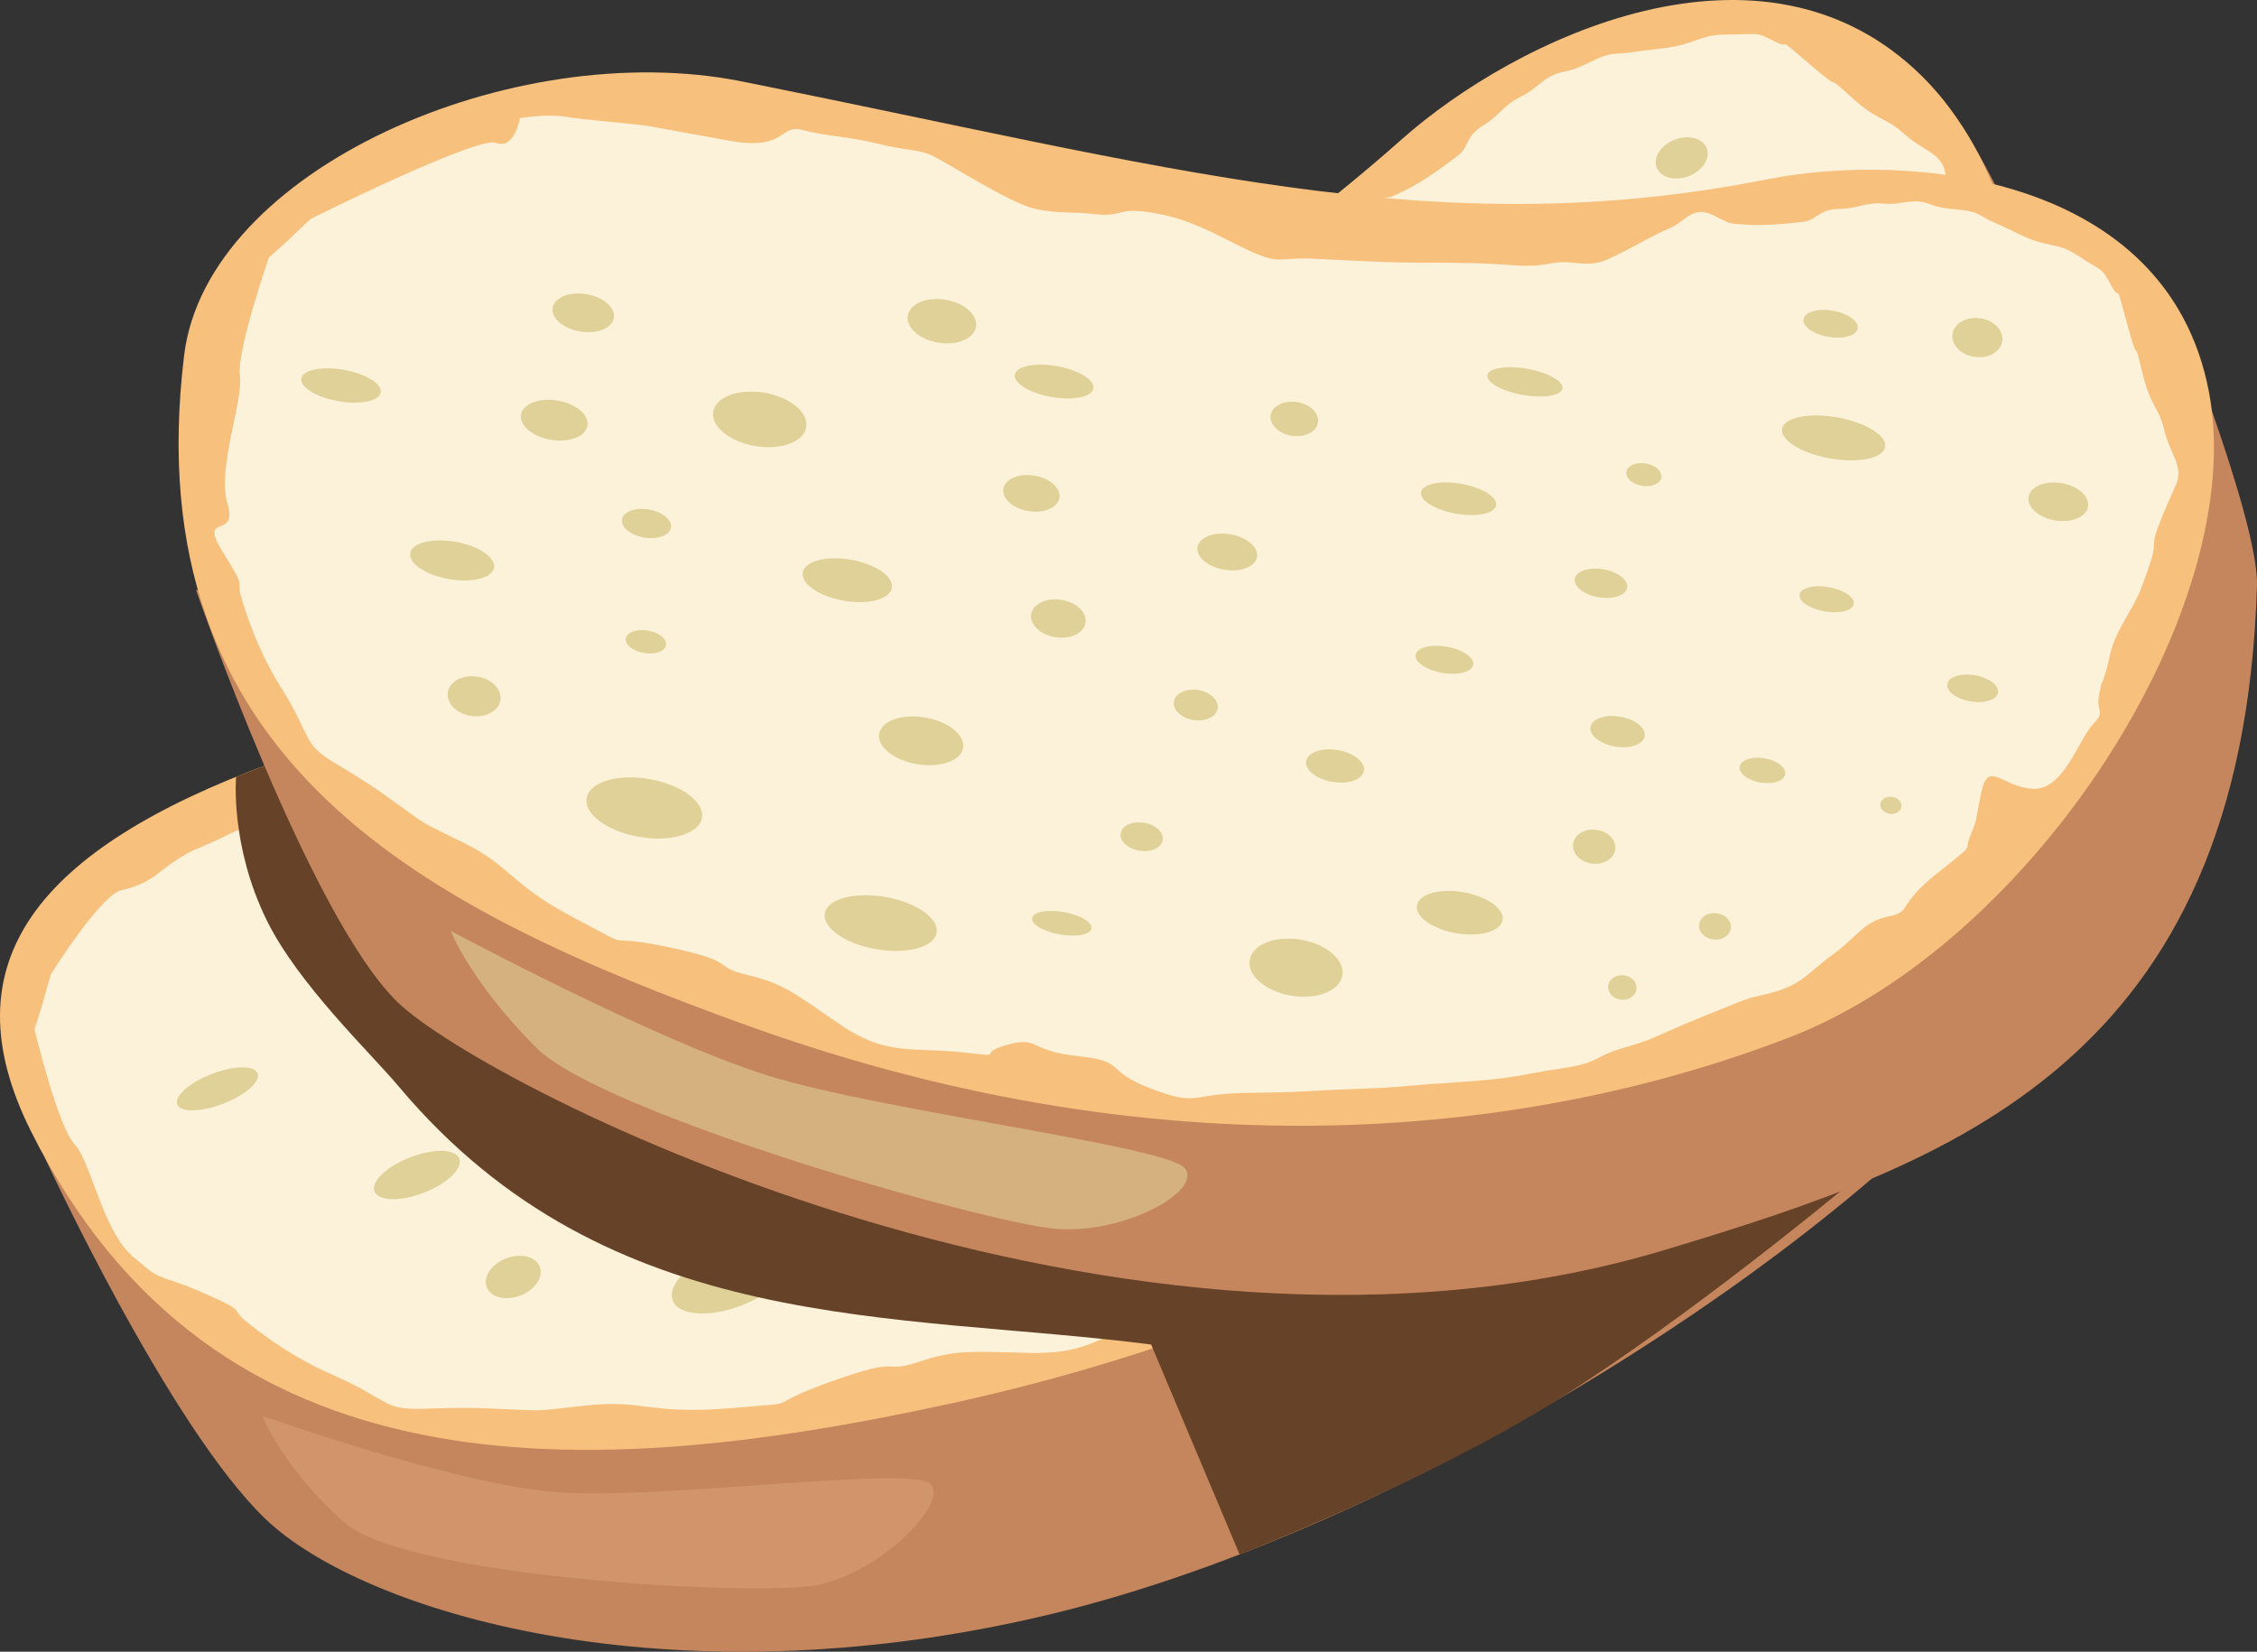<svg xmlns="http://www.w3.org/2000/svg" width="1080" height="790.42" viewBox="0 0 1080 790.42"><rect x="0" y="0" width="1080" height="790.42" fill="#333333" stroke="none"/><g id="a"/><g id="b"><g id="c"><g id="d"><path d="M21.32 553.72s59.48 128.95 105.8 173.26c46.32 44.3 191.99 89.05 373.67 45.96 181.69-43.09 394.05-185.56 468.59-284.42 74.54-98.85 48.19-242.3 26.7-307.88-8.78-26.8-37.46-86.98-52.82-113.21-22.23-37.96-43.38-30.98-43.38-30.98l-268.15 145.19-196.04 151.71L21.32 553.72z" fill="#c5865d" fill-rule="evenodd"/><path d="M453.61 671.95c229.59-49.96 375.71-164.85 457.01-266.33 81.3-101.48 85.61-293.28 9.27-368.97-76.34-75.69-194.79-18.27-249.3 30.14-127.98 113.68-331.73 221.44-540.83 298.44C17.77 406.46-25.38 460.69 14.66 541.03c87.76 176.07 266.15 168.51 438.94 130.91z" fill="#f7c07d" fill-rule="evenodd"/><path d="M24.3 466.3s24.07-38.48 34.05-40.4c9.97-1.92 16.62-7.4 16.62-7.4.0.0 11.06-9.14 19.54-12.42 8.47-3.28 32.06-15.33 39.69-18.28 7.63-2.95 10.17-3.94 38.12-14.76 27.96-10.82 38.56-23.68 50.75-27.42 12.19-3.74 21.71-9.38 36.43-14.1 14.73-4.73 18.32-8.06 26.6-9.32 8.28-1.26 74.34-39.47 87.05-44.39 12.71-4.92 13.76-7.27 26.98-13.36 13.23-6.09 6.18-9.2 30.23-17.54 24.05-8.33 38.45-13.9 49.33-21.03 10.88-7.13 3.58-3.33 30.23-17.54 26.65-14.21 32.77-18.52 43.14-24.48 10.36-5.95 13.42-8.11 29.71-16.36 16.29-8.25 14.14-11.3 25.67-16.74 11.53-5.44 12.58-7.79 19.27-18.16 6.71-10.37 8.27-13.89 13.41-20.74 5.14-6.85 3.89-15.12 15.04-16.52 11.14-1.4 7.76-.08 16.75-4.54 8.99-4.45 19.55-12.42 24.82-16.4 5.28-3.99 3.32-9.07 11.98-14.36 8.66-5.29 9.05-9.33 18.04-13.79 9-4.45 10.75-9.99 20.72-11.91 9.98-1.92 16.29-8.25 24.9-8.66 8.61-.41 3.72-.47 21.45-2.47 17.73-2 17.8-6.88 32.47-6.73 14.67.15 11.99-1.73 21.71 3.26 9.73 4.99-1.43-4.78 16.91 10.96 18.35 15.73 5.4 2.43 19.32 15.2 13.91 12.77 16.65 9.77 25.66 17.95 9.01 8.19 18.27 9.47 19.85 18.57 1.58 9.11 1.38 11.13 3.61 21.94 2.24 10.8 3.62 4.82 7.09 19.82 3.46 14.99 2.81 13.31 3.49 27.63.67 14.32 3.01 15.36 5.78 24.99 2.75 9.62-.85.32 2.75 9.62 3.6 9.31 7.71 4.8 5.56 14.38-2.14 9.58 4.92 34.08-8.83 41.34-13.74 7.27-27.37-.13-21.62 14.67 5.75 14.81 5.29 11.09 6.87 20.2 1.58 9.11 4.78.45-4.34 24.05-9.12 23.59-.31 21.58-9.74 30.05-9.44 8.48-8.19 16.75-13.9 29.66-5.72 12.91-5.12 19.48-15.54 30.32-10.42 10.84-4.76 2.81-22.92 26.37-18.16 23.56-15.62 22.58-27.4 34.92-11.78 12.34-6.05 12.06-22.4 25.2-16.35 13.13-15.69 14.82-41.87 32.74-26.19 17.91-19.74 14.44-42.35 29.03-22.6 14.59-19.21 13.27-45.21 29.17-25.99 15.9-17.25 18.35-43.46 23.63-26.21 5.28-17.49-4.9-40.56 5.97-23.06 10.87-22.62 1.95-34.41 14.28-11.79 12.34 5.35 3.77-17.72 14.64-23.07 10.87-31.79 21.05-60.29 20.41-28.49-.64-35.73-1.73-53.85 4.31-18.12 6.04-6.2-3.43-42.11 9.49-35.91 12.93-9.05 9.34-47.71 12.63-38.66 3.29-41.62-4.31-69.64-1.24-28.03 3.07-16.56 2.52-46.23 1.36-29.67-1.15-38.99 2.45-48.71-2.54-9.73-4.98-10.38-6.68-26.82-13.93-16.45-7.25-29.82-16.66-39.69-24.51-9.86-7.85 1.23-4.36-21.09-14.2-22.31-9.84-19.11-4.48-32.7-16.52-15.26-11.39-21.04-46.06-29.1-54.73-8.07-8.67-19.17-54.94-19.17-54.94l3.49-11.07 4.31-15.28z" fill="#fcf2d9" fill-rule="evenodd"/><path d="M125.46 677.52s90.24 32.17 139.53 36.43c49.29 4.26 171.91-13.06 180.4-3.7 8.49 9.36-24.39 42.49-54.26 48.23-29.87 5.73-196.82-3.56-226.5-30-29.68-26.43-39.17-50.96-39.17-50.96z" fill="#d1946b" fill-rule="evenodd"/><path d="M344.76 598.47c15.41-5.96 30.18-4.93 32.98 2.31 2.8 7.24-7.42 17.94-22.84 23.91-15.41 5.97-30.18 4.93-32.98-2.31-2.8-7.24 7.42-17.94 22.84-23.91z" fill="#dfd197" fill-rule="evenodd"/><path d="M479.3 584.33c14.95-5.78 29.11-5.17 31.65 1.36 2.53 6.54-7.54 16.53-22.48 22.31-14.95 5.79-29.12 5.18-31.65-1.36-2.53-6.54 7.54-16.53 22.48-22.31z" fill="#dfd197" fill-rule="evenodd"/><path d="M560.93 543.98c7.94-3.07 15.26-3.29 16.34-.49 1.08 2.8-4.47 7.57-12.42 10.64-7.94 3.07-15.25 3.29-16.34.49-1.08-2.8 4.47-7.57 12.41-10.64z" fill="#dfd197" fill-rule="evenodd"/><path d="M448.4 501.97c11.21-4.34 22.13-3.12 24.39 2.71 2.26 5.84-5 14.08-16.2 18.43-11.21 4.34-22.13 3.12-24.39-2.72-2.26-5.83 4.99-14.08 16.2-18.42z" fill="#dfd197" fill-rule="evenodd"/><path d="M373.53 458.02c11.91-4.61 23.18-4.18 25.17.95 1.99 5.13-6.05 13.04-17.96 17.65-11.91 4.61-23.18 4.18-25.17-.95-1.98-5.14 6.06-13.04 17.97-17.65z" fill="#dfd197" fill-rule="evenodd"/><path d="M291.07 413.52c12.42-4.81 24.59-3.29 27.17 3.38 2.58 6.67-5.39 15.98-17.81 20.78-12.42 4.81-24.59 3.29-27.17-3.38-2.58-6.67 5.39-15.98 17.81-20.79z" fill="#dfd197" fill-rule="evenodd"/><path d="M271.87 490.55c6.54-2.53 12.94-1.74 14.29 1.76 1.36 3.5-2.85 8.39-9.39 10.92-6.54 2.53-12.94 1.75-14.29-1.76-1.36-3.51 2.85-8.39 9.38-10.93z" fill="#dfd197" fill-rule="evenodd"/><path d="M303.91 539.41c5.37-2.08 10.6-1.49 11.69 1.31 1.08 2.8-2.39 6.75-7.76 8.84-5.37 2.08-10.61 1.49-11.69-1.31-1.08-2.8 2.39-6.76 7.76-8.84z" fill="#dfd197" fill-rule="evenodd"/><path d="M196.22 553.86c11.21-4.34 21.76-4.07 23.57.6 1.8 4.67-5.82 11.97-17.02 16.32-11.21 4.34-21.76 4.07-23.57-.6-1.81-4.67 5.81-11.97 17.02-16.31z" fill="#dfd197" fill-rule="evenodd"/><path d="M242.15 602.21c7-2.71 14.23-.93 16.13 3.97 1.89 4.9-2.25 11.08-9.25 13.79-7 2.71-14.22.94-16.12-3.97-1.9-4.9 2.24-11.08 9.24-13.79z" fill="#dfd197" fill-rule="evenodd"/><path d="M101.29 513.97c10.62-4.11 20.47-4.26 21.98-.34 1.52 3.92-5.86 10.45-16.48 14.55-10.63 4.11-20.47 4.26-21.98.34-1.52-3.93 5.86-10.45 16.48-14.55z" fill="#dfd197" fill-rule="evenodd"/><path d="M202.88 470.58c8.87-3.43 17.6-2.24 19.5 2.66 1.9 4.91-3.76 11.67-12.63 15.1-8.87 3.44-17.61 2.24-19.5-2.66-1.9-4.9 3.76-11.66 12.63-15.1z" fill="#dfd197" fill-rule="evenodd"/><path d="M186.86 420.39c8.17-3.16 16.27-1.94 18.07 2.73 1.81 4.67-3.35 11.02-11.52 14.18-8.18 3.16-16.26 1.95-18.07-2.72-1.81-4.67 3.35-11.02 11.52-14.18z" fill="#dfd197" fill-rule="evenodd"/><path d="M411.22 326.74c10.51-4.07 20.25-4.24 21.74-.38 1.5 3.85-5.82 10.29-16.33 14.35-10.51 4.07-20.25 4.24-21.74.38-1.49-3.85 5.82-10.29 16.33-14.35z" fill="#dfd197" fill-rule="evenodd"/><path d="M430.94 376.48c7.48-2.89 14.92-1.64 16.64 2.8 1.72 4.44-2.95 10.38-10.42 13.27-7.47 2.89-14.92 1.64-16.64-2.8-1.71-4.44 2.95-10.38 10.42-13.27z" fill="#dfd197" fill-rule="evenodd"/><path d="M476.19 419.25c7.25-2.8 14.58-1.28 16.38 3.38 1.81 4.67-2.6 10.73-9.83 13.53-7.24 2.8-14.58 1.29-16.38-3.38-1.81-4.67 2.59-10.73 9.83-13.53z" fill="#dfd197" fill-rule="evenodd"/><path d="M345.01 329.03c9.1-3.52 18.17-2.03 20.25 3.35 2.08 5.37-3.62 12.58-12.72 16.1-9.1 3.53-18.17 2.03-20.25-3.34-2.08-5.37 3.62-12.58 12.72-16.11z" fill="#dfd197" fill-rule="evenodd"/><path d="M525.77 278.53c6.3-2.44 12.73-1.02 14.36 3.19 1.63 4.2-2.16 9.59-8.47 12.03-6.31 2.44-12.74 1.01-14.37-3.19-1.62-4.2 2.17-9.59 8.48-12.03z" fill="#dfd197" fill-rule="evenodd"/><path d="M532.14 348.99c7.94-3.07 15.76-1.97 17.48 2.47 1.71 4.44-3.33 10.52-11.27 13.6-7.94 3.07-15.77 1.97-17.48-2.47-1.72-4.44 3.33-10.52 11.27-13.59z" fill="#dfd197" fill-rule="evenodd"/><path d="M560.05 419.86c5.84-2.26 11.75-1.06 13.19 2.68 1.44 3.74-2.12 8.6-7.95 10.86-5.83 2.26-11.74 1.06-13.19-2.68-1.44-3.73 2.12-8.6 7.95-10.86z" fill="#dfd197" fill-rule="evenodd"/><path d="M572 487.19c5.61-2.17 11.25-1.09 12.61 2.41 1.35 3.5-2.09 8.1-7.69 10.27-5.61 2.17-11.25 1.09-12.6-2.41-1.36-3.5 2.08-8.1 7.69-10.27z" fill="#dfd197" fill-rule="evenodd"/><path d="M672.05 493.2c12.38-4.79 24.61-2.99 27.33 4.01 2.71 7.01-5.13 16.57-17.5 21.36-12.38 4.79-24.61 2.99-27.32-4.02-2.71-7.01 5.12-16.57 17.49-21.36z" fill="#dfd197" fill-rule="evenodd"/><path d="M730 431.88c11.44-4.43 22.33-3.86 24.32 1.28 1.99 5.13-5.68 12.89-17.12 17.31-11.45 4.43-22.33 3.86-24.32-1.28-1.99-5.14 5.67-12.89 17.12-17.32z" fill="#dfd197" fill-rule="evenodd"/><path d="M636.98 407.59c7.71-2.98 15.2-2.18 16.74 1.79 1.54 3.97-3.47 9.6-11.18 12.59-7.71 2.98-15.2 2.18-16.73-1.79-1.54-3.97 3.46-9.61 11.17-12.59z" fill="#dfd197" fill-rule="evenodd"/><path d="M656.62 337.76c7.71-2.98 14.98-2.75 16.24.52 1.27 3.27-3.95 8.33-11.66 11.32-7.71 2.98-14.97 2.75-16.24-.52-1.26-3.27 3.96-8.33 11.66-11.32z" fill="#dfd197" fill-rule="evenodd"/><path d="M619.17 268.63c10.04-3.89 19.36-4.01 20.8-.28 1.45 3.74-5.53 9.92-15.56 13.8-10.04 3.88-19.35 4.01-20.79.27-1.45-3.74 5.52-9.92 15.56-13.8z" fill="#dfd197" fill-rule="evenodd"/><path d="M617.02 205.29c10.04-3.89 19.21-4.39 20.47-1.12 1.26 3.27-5.85 9.08-15.89 12.96-10.04 3.89-19.21 4.39-20.47 1.12-1.27-3.27 5.84-9.07 15.89-12.95z" fill="#dfd197" fill-rule="evenodd"/><path d="M694.16 212.39c4.67-1.81 9.34-1.01 10.42 1.8 1.08 2.8-1.83 6.54-6.49 8.34-4.67 1.81-9.34 1-10.42-1.8-1.08-2.8 1.83-6.54 6.5-8.34z" fill="#dfd197" fill-rule="evenodd"/><path d="M704.16 265.88c7-2.71 13.78-2.07 15.14 1.44 1.36 3.5-3.22 8.54-10.22 11.25-7.01 2.71-13.79 2.07-15.14-1.43-1.35-3.51 3.23-8.54 10.23-11.25z" fill="#dfd197" fill-rule="evenodd"/><path d="M751.12 320.63c7.24-2.8 14.28-2.05 15.73 1.69 1.44 3.73-3.25 9.03-10.49 11.84-7.24 2.8-14.28 2.04-15.73-1.69-1.44-3.74 3.25-9.03 10.49-11.84z" fill="#dfd197" fill-rule="evenodd"/><path d="M771.51 372.06c5.61-2.17 11.47-.52 13.09 3.68 1.62 4.2-1.6 9.37-7.2 11.54s-11.47.52-13.09-3.69c-1.63-4.2 1.6-9.37 7.2-11.53z" fill="#dfd197" fill-rule="evenodd"/><path d="M825.2 299.74c6.07-2.35 11.95-1.79 13.12 1.24 1.17 3.04-2.8 7.4-8.87 9.75-6.07 2.35-11.94 1.79-13.12-1.24-1.17-3.03 2.8-7.4 8.86-9.75z" fill="#dfd197" fill-rule="evenodd"/><path d="M807.21 214.33c7.24-2.8 14.06-2.61 15.24.42 1.17 3.04-3.74 7.77-10.98 10.57-7.24 2.8-14.06 2.61-15.24-.42-1.17-3.04 3.74-7.77 10.98-10.57z" fill="#dfd197" fill-rule="evenodd"/><path d="M765.4 143.97c13.78-5.33 26.55-5.49 28.55-.35 1.98 5.13-7.57 13.62-21.35 18.96-13.78 5.33-26.56 5.49-28.55.35-1.99-5.14 7.57-13.62 21.35-18.96z" fill="#dfd197" fill-rule="evenodd"/><path d="M801.35 66.85c6.62-2.56 13.49-.74 15.35 4.08 1.87 4.81-1.99 10.79-8.6 13.35-6.62 2.56-13.49.74-15.35-4.08-1.86-4.81 1.99-10.79 8.61-13.35z" fill="#dfd197" fill-rule="evenodd"/><path d="M734.72 102.37c7.24-2.8 14.13-2.42 15.4.85 1.26 3.27-3.58 8.19-10.82 11-7.24 2.8-14.14 2.42-15.4-.85-1.26-3.27 3.57-8.19 10.82-11z" fill="#dfd197" fill-rule="evenodd"/><path d="M880.87 111.93c7.94-3.07 15.84-1.78 17.65 2.89 1.81 4.67-3.16 10.95-11.1 14.02-7.94 3.07-15.84 1.78-17.65-2.89-1.8-4.66 3.17-10.94 11.11-14.02z" fill="#dfd197" fill-rule="evenodd"/><path d="M894.64 211.61c6.77-2.62 13.29-2.09 14.55 1.17 1.26 3.27-3.2 8.04-9.97 10.67-6.77 2.62-13.28 2.09-14.55-1.17-1.26-3.27 3.2-8.04 9.97-10.67z" fill="#dfd197" fill-rule="evenodd"/><path d="M891.25 281.96c2.8-1.08 5.73-.26 6.55 1.85.81 2.1-.8 4.69-3.6 5.76-2.8 1.09-5.73.26-6.55-1.84-.81-2.1.8-4.69 3.6-5.77z" fill="#dfd197" fill-rule="evenodd"/><path d="M846.25 374.24c4.2-1.62 8.64-.29 9.9 2.98 1.26 3.27-1.12 7.23-5.31 8.86-4.2 1.63-8.64.3-9.9-2.98-1.27-3.27 1.11-7.23 5.31-8.86z" fill="#dfd197" fill-rule="evenodd"/><path d="M822.46 423.32c3.74-1.44 7.72-.15 8.9 2.88 1.17 3.04-.9 6.67-4.64 8.11-3.74 1.45-7.72.16-8.9-2.88-1.18-3.03.9-6.67 4.64-8.12z" fill="#dfd197" fill-rule="evenodd"/><path d="M112.97 371.72s-2.96 32.82 14.66 68.67c15.06 30.65 49.79 63.57 63.15 79.51 100.68 120 237.95 107.83 360.06 123.52l42.33 100.46s90.16-34.93 153.03-74.59c62.86-39.66 134.55-99.32 134.55-99.32l61.55-96.88-20.94-141.93-54.21-128.77-129.12-80.89L244.22 287.6l-28.38 44.05-102.87 40.07z" fill="#664229" fill-rule="evenodd"/><g><path d="M93.84 282.42s54.04 155.99 96.35 197.1c42.31 41.11 347.76 197.02 607.65 118.28 134.46-40.74 275.28-88.8 282.15-317.56.95-31.59-42.59-139.9-42.59-139.9L466.13 220.75l-372.29 61.67z" fill="#c5865d" fill-rule="evenodd"/><path d="M357.94 490.88c206.15 74.28 380.98 50.77 497.97 5.7 116.99-45.06 221.06-206.26 200.99-309.59-20.1-103.33-143.07-114.69-211.2-101.19-159.98 31.7-286.47-6.03-490.77-46.85C245.51 17.09 98.91 81.21 88.11 170.01 64.44 364.65 202.78 434.98 357.94 490.88z" fill="#f7c07d" fill-rule="evenodd"/><path d="M148.53 104.81s79.97-39.88 88.79-36.43c8.82 3.44 11.49-11.87 11.49-11.87.0.0 13.47-2.16 21.84-.64 8.36 1.52 33.17 3.26 40.69 4.63 7.52 1.36 10.04 1.82 37.63 6.83 27.59 5.01 23.59-8.12 35.11-5.1 11.52 3.01 21.94 3.06 35.96 6.53 14.02 3.47 18.58 2.45 25.73 5.6 7.15 3.14 38.09 23.55 50.63 25.83 12.54 2.28 14.59.81 28.16 2.35 13.56 1.54 9.67-4.7 32.89.44 23.22 5.14 42.87 21.75 55.13 21.21 12.26-.53 4.55-1.02 32.89.45 28.34 1.46 35.41.9 46.65 1.1 11.25.2 14.78-.08 31.87 1.18 17.1 1.26 17.01-2.43 28.91-1.2 11.89 1.24 13.95-.23 24.64-5.65 10.69-5.43 13.77-7.63 21.39-10.85 7.63-3.22 10.99-10.91 20.46-6.42 9.47 4.48 6.12 3.88 15.51 4.66 9.38.78 21.84-.63 28.07-1.35 6.23-.71 7.36-6.03 16.93-6.13 9.57-.1 11.99-3.34 21.38-2.56 9.39.78 13.67-3.05 22.49.4 8.82 3.44 17.1 1.26 24.06 5.29 6.96 4.02 3.16 1.49 18.11 8.82 14.94 7.32 17.56 3.19 28.98 10.79 11.41 7.59 10.31 4.63 15.31 13.83 5 9.2 1.38-4.8 7.5 17.93 6.1 22.74 2.95 4.82 7.15 22.78 4.2 17.97 7.92 16.8 10.69 28.36 2.75 11.55 9.35 17.36 5.8 25.92-3.54 8.56-4.76 10.19-8.67 20.53-3.92 10.33.3 5.95-4.85 20.48-5.15 14.54-4.78 12.77-11.77 25.31-6.99 12.54-5.7 14.62-8.6 24.22-2.9 9.6-.84-.15-2.9 9.6-2.06 9.76 3.52 8.01-3.18 15.08-6.71 7.08-14.04 31.54-28.62 30.73-14.59-.8-21.39-14.04-24.65 1.5-3.27 15.54-1.68 12.14-5.22 20.7-3.55 8.56 3.51 2.82-16.02 18.28-19.54 15.46-11.58 18.22-23.42 20.65-11.85 2.42-15.21 10.09-26.46 18.18-11.26 8.09-14.24 13.99-28.1 17.92-13.86 3.93-5.2-.02-31.8 10.8-26.6 10.83-24.09 11.28-39.8 15.8-15.71 4.52-11.07 7.2-30.78 10.07-19.71 2.87-20.08 4.64-50.01 6.57-29.92 1.94-23.05 2.26-48.42 3.18-25.37.92-22.03 1.53-50.74 1.84-28.72.31-23.15 6.84-46.46-1.99-23.32-8.84-11.14-13.07-34.92-15.55-23.78-2.48-18.75-9.86-34.47-5.34-15.72 4.52 2.22 5.93-21.57 3.45-23.79-2.47-35.97 1.76-57.97-13.29-22-15.05-27.1-19.66-44.47-23.73-17.37-4.08-3.06-6.09-37.99-13.35-34.93-7.26-11.99 3.35-44.02-13.52-32.03-16.87-30.35-24.85-53.93-36.5-23.58-11.65-14.3-6.28-36.95-22.37-22.65-16.08-31.84-17.75-36.84-26.95-5-9.2-4.62-10.97-13.7-25.52-9.08-14.54-14.63-29.36-18.23-41.07-3.61-11.71 3.26-3.09-9.06-22.83-12.32-19.74 7.27-5.81 2.11-23.14-5.16-17.33 7.7-49.94 5.92-61.43-1.77-11.49 13.82-56.55 13.82-56.55l8.55-7.66 11.4-10.82z" fill="#fcf2d9" fill-rule="evenodd"/><path d="M311.21 372.9c15.22 2.77 26.24 11.16 24.63 18.75-1.6 7.59-15.24 11.51-30.45 8.75-15.21-2.76-26.24-11.15-24.63-18.75 1.61-7.59 15.24-11.51 30.45-8.75z" fill="#dfd197" fill-rule="evenodd"/><path d="M424.07 429.31c14.75 2.68 25.53 10.41 24.08 17.27-1.45 6.86-14.59 10.24-29.34 7.57-14.75-2.68-25.53-10.41-24.08-17.27 1.45-6.86 14.58-10.24 29.33-7.57z" fill="#dfd197" fill-rule="evenodd"/><path d="M509.22 436.49c7.83 1.42 13.68 4.96 13.06 7.9-.62 2.94-7.48 4.17-15.32 2.75-7.83-1.42-13.68-4.96-13.06-7.9.62-2.94 7.48-4.17 15.31-2.75z" fill="#dfd197" fill-rule="evenodd"/><path d="M443.1 343.43c11.06 2.01 18.98 8.61 17.69 14.73-1.3 6.12-11.31 9.46-22.38 7.45-11.06-2.01-18.98-8.6-17.69-14.72 1.29-6.12 11.31-9.46 22.37-7.45z" fill="#dfd197" fill-rule="evenodd"/><path d="M407.51 267.9c11.75 2.14 20.36 8.23 19.22 13.62-1.14 5.39-11.59 8.03-23.34 5.89-11.75-2.14-20.36-8.23-19.22-13.62 1.14-5.39 11.59-8.03 23.35-5.89z" fill="#dfd197" fill-rule="evenodd"/><path d="M366.24 188.02c12.25 2.23 21 9.7 19.51 16.71-1.48 7-12.61 10.87-24.88 8.64-12.25-2.23-20.99-9.7-19.51-16.7 1.48-7 12.61-10.87 24.87-8.65z" fill="#dfd197" fill-rule="evenodd"/><path d="M310.75 243.88c6.46 1.17 11.06 5.1 10.28 8.77-.78 3.68-6.64 5.7-13.09 4.53-6.46-1.17-11.05-5.1-10.28-8.77.77-3.68 6.63-5.7 13.08-4.53z" fill="#dfd197" fill-rule="evenodd"/><path d="M310.21 301.8c5.3.96 9.09 4.13 8.47 7.06-.62 2.94-5.42 4.54-10.73 3.58-5.3-.96-9.09-4.12-8.47-7.06.62-2.94 5.42-4.54 10.72-3.58z" fill="#dfd197" fill-rule="evenodd"/><path d="M218.22 259.31c11.06 2.01 19.19 7.61 18.15 12.51-1.04 4.9-10.84 7.25-21.9 5.24-11.06-2.01-19.19-7.61-18.16-12.51 1.04-4.9 10.85-7.24 21.91-5.23z" fill="#dfd197" fill-rule="evenodd"/><path d="M228.84 323.87c6.91 1.26 11.64 6.45 10.55 11.59-1.08 5.14-7.57 8.3-14.49 7.04-6.91-1.25-11.64-6.44-10.55-11.59 1.09-5.14 7.57-8.29 14.49-7.04z" fill="#dfd197" fill-rule="evenodd"/><path d="M164.78 177.02c10.48 1.9 18.28 6.79 17.4 10.9-.87 4.11-10.07 5.91-20.56 4.01-10.49-1.9-18.28-6.79-17.41-10.9.87-4.11 10.07-5.91 20.56-4.01z" fill="#dfd197" fill-rule="evenodd"/><path d="M267.17 191.76c8.76 1.59 14.98 7.05 13.89 12.19-1.08 5.14-9.07 8.03-17.82 6.44-8.76-1.59-14.98-7.06-13.89-12.19 1.08-5.15 9.07-8.03 17.82-6.44z" fill="#dfd197" fill-rule="evenodd"/><path d="M280.97 140.85c8.07 1.46 13.77 6.62 12.73 11.52-1.03 4.9-8.41 7.68-16.48 6.21-8.06-1.47-13.77-6.62-12.73-11.52 1.04-4.9 8.41-7.68 16.48-6.21z" fill="#dfd197" fill-rule="evenodd"/><path d="M505.96 175.25c10.37 1.88 18.09 6.7 17.24 10.74-.86 4.05-9.96 5.81-20.34 3.92-10.38-1.88-18.09-6.69-17.24-10.74.86-4.05 9.96-5.8 20.34-3.92z" fill="#dfd197" fill-rule="evenodd"/><path d="M495.31 227.66c7.37 1.34 12.56 6.19 11.57 10.85-.98 4.65-7.76 7.34-15.14 6-7.37-1.34-12.56-6.2-11.57-10.85.98-4.65 7.76-7.34 15.14-6z" fill="#dfd197" fill-rule="evenodd"/><path d="M508.31 287.12c7.14 1.3 12.09 6.32 11.06 11.22-1.04 4.9-7.67 7.82-14.81 6.52-7.15-1.3-12.09-6.32-11.06-11.22 1.04-4.9 7.67-7.82 14.81-6.52z" fill="#dfd197" fill-rule="evenodd"/><path d="M452.86 143.51c8.99 1.63 15.31 7.52 14.12 13.16-1.19 5.63-9.44 8.88-18.43 7.24-8.99-1.63-15.31-7.52-14.11-13.16 1.19-5.63 9.44-8.87 18.42-7.24z" fill="#dfd197" fill-rule="evenodd"/><path d="M621.04 192.47c6.22 1.13 10.51 5.62 9.58 10.03-.93 4.41-6.73 7.07-12.95 5.94-6.22-1.13-10.51-5.62-9.58-10.03.93-4.41 6.73-7.07 12.95-5.94z" fill="#dfd197" fill-rule="evenodd"/><path d="M589.03 255.73c7.84 1.43 13.39 6.35 12.41 11.01-.98 4.65-8.13 7.27-15.97 5.84-7.84-1.42-13.39-6.35-12.41-11 .99-4.65 8.14-7.27 15.97-5.85z" fill="#dfd197" fill-rule="evenodd"/><path d="M573.7 330.31c5.76 1.05 9.76 5.07 8.93 8.99-.83 3.92-6.17 6.25-11.93 5.2-5.76-1.05-9.76-5.08-8.93-9 .83-3.92 6.17-6.25 11.93-5.2z" fill="#dfd197" fill-rule="evenodd"/><path d="M547.73 393.75c5.53 1.01 9.38 4.8 8.61 8.47-.77 3.67-5.89 5.84-11.42 4.83-5.53-1.01-9.39-4.8-8.61-8.47.78-3.67 5.89-5.84 11.42-4.83z" fill="#dfd197" fill-rule="evenodd"/><path d="M622.98 449.78c12.21 2.22 20.85 9.97 19.3 17.32-1.55 7.35-12.71 11.51-24.93 9.29-12.21-2.22-20.86-9.98-19.3-17.33 1.56-7.35 12.71-11.51 24.93-9.29z" fill="#dfd197" fill-rule="evenodd"/><path d="M700.58 427.03c11.3 2.05 19.52 8.08 18.38 13.46-1.14 5.39-11.22 8.1-22.51 6.04-11.29-2.05-19.52-8.08-18.38-13.46 1.14-5.39 11.22-8.1 22.51-6.04z" fill="#dfd197" fill-rule="evenodd"/><path d="M640.43 359.01c7.6 1.38 13.06 5.88 12.18 10.04-.88 4.17-7.76 6.42-15.37 5.04-7.61-1.38-13.06-5.88-12.18-10.04.88-4.16 7.76-6.42 15.37-5.04z" fill="#dfd197" fill-rule="evenodd"/><path d="M692.49 309.52c7.61 1.38 13.18 5.28 12.45 8.71-.72 3.43-7.48 5.09-15.08 3.71-7.61-1.39-13.18-5.28-12.45-8.71.72-3.43 7.48-5.09 15.08-3.71z" fill="#dfd197" fill-rule="evenodd"/><path d="M699.43 231.57c9.91 1.8 17.27 6.44 16.45 10.36-.83 3.92-9.54 5.63-19.44 3.83-9.91-1.8-17.27-6.43-16.45-10.35.83-3.92 9.54-5.64 19.44-3.84z" fill="#dfd197" fill-rule="evenodd"/><path d="M731.01 176.52c9.9 1.8 17.35 6.04 16.63 9.47-.72 3.43-9.35 4.75-19.26 2.95-9.9-1.8-17.35-6.04-16.63-9.47.72-3.43 9.34-4.75 19.26-2.95z" fill="#dfd197" fill-rule="evenodd"/><path d="M787.73 221.82c4.61.84 7.84 3.9 7.22 6.84-.62 2.94-4.86 4.64-9.47 3.8-4.61-.84-7.84-3.9-7.22-6.83.62-2.94 4.86-4.64 9.47-3.81z" fill="#dfd197" fill-rule="evenodd"/><path d="M767.49 272.48c6.91 1.25 11.89 5.25 11.11 8.92-.78 3.67-7.01 5.63-13.92 4.38-6.91-1.25-11.89-5.25-11.11-8.92.78-3.68 7.01-5.64 13.93-4.38z" fill="#dfd197" fill-rule="evenodd"/><path d="M775.54 343.02c7.15 1.3 12.26 5.52 11.44 9.44-.83 3.92-7.29 6.04-14.44 4.74-7.15-1.3-12.26-5.52-11.43-9.44.83-3.91 7.29-6.03 14.43-4.74z" fill="#dfd197" fill-rule="evenodd"/><path d="M764.52 397.2c5.53 1.01 9.26 5.39 8.32 9.8-.93 4.41-6.17 7.17-11.7 6.16-5.53-1-9.26-5.39-8.33-9.8.94-4.41 6.17-7.17 11.7-6.16z" fill="#dfd197" fill-rule="evenodd"/><path d="M844.56 362.92c5.99 1.09 10.3 4.55 9.63 7.73-.67 3.18-6.08 4.88-12.06 3.8-5.99-1.1-10.3-4.56-9.63-7.74.67-3.18 6.07-4.88 12.06-3.79z" fill="#dfd197" fill-rule="evenodd"/><path d="M875.31 281.01c7.15 1.29 12.39 4.93 11.71 8.11-.67 3.18-7.01 4.71-14.15 3.42-7.15-1.3-12.39-4.93-11.72-8.11.67-3.19 7.01-4.72 14.16-3.42z" fill="#dfd197" fill-rule="evenodd"/><path d="M879.48 199.8c13.6 2.47 23.69 8.84 22.56 14.23-1.14 5.39-13.08 7.75-26.68 5.28-13.6-2.47-23.7-8.84-22.56-14.23 1.14-5.39 13.08-7.75 26.68-5.28z" fill="#dfd197" fill-rule="evenodd"/><path d="M948.14 152.4c6.53 1.18 10.96 6.24 9.89 11.29-1.06 5.05-7.22 8.18-13.76 6.99-6.53-1.18-10.96-6.23-9.88-11.28 1.06-5.05 7.22-8.18 13.75-6.99z" fill="#dfd197" fill-rule="evenodd"/><path d="M877.28 148.74c7.15 1.3 12.35 5.13 11.62 8.56-.72 3.43-7.1 5.16-14.25 3.86-7.15-1.3-12.35-5.12-11.62-8.56.72-3.43 7.1-5.16 14.25-3.86z" fill="#dfd197" fill-rule="evenodd"/><path d="M986.79 231.26c7.84 1.42 13.35 6.55 12.31 11.44-1.03 4.9-8.23 7.71-16.06 6.29-7.84-1.43-13.35-6.55-12.32-11.45 1.04-4.89 8.23-7.71 16.06-6.29z" fill="#dfd197" fill-rule="evenodd"/><path d="M945.25 323.18c6.68 1.22 11.52 4.98 10.79 8.41-.72 3.43-6.73 5.22-13.41 4.01-6.68-1.21-11.51-4.98-10.78-8.41.72-3.43 6.73-5.22 13.41-4.01z" fill="#dfd197" fill-rule="evenodd"/><path d="M905.66 381.38c2.76.5 4.63 2.7 4.16 4.9-.47 2.21-3.08 3.59-5.84 3.08-2.77-.5-4.63-2.7-4.17-4.9.46-2.21 3.09-3.59 5.85-3.08z" fill="#dfd197" fill-rule="evenodd"/><path d="M821.95 437.1c4.15.75 6.92 4.14 6.2 7.57-.72 3.43-4.68 5.6-8.82 4.84-4.15-.76-6.93-4.15-6.2-7.57.72-3.43 4.68-5.6 8.82-4.84z" fill="#dfd197" fill-rule="evenodd"/><path d="M777.54 466.8c3.69.67 6.13 3.79 5.46 6.98-.67 3.18-4.21 5.22-7.9 4.55-3.69-.67-6.13-3.8-5.46-6.98.67-3.18 4.21-5.22 7.9-4.55z" fill="#dfd197" fill-rule="evenodd"/></g><path d="M215.7 445.5s98.16 52.62 152.29 69.39c54.14 16.78 189.92 33.46 198.9 44.1 8.97 10.63-28.55 31.76-61.69 29.06-33.13-2.7-216.7-54.92-248.35-86.47-31.66-31.55-41.15-56.07-41.15-56.07z" fill="#d6b180" fill-rule="evenodd"/></g></g></g></svg>